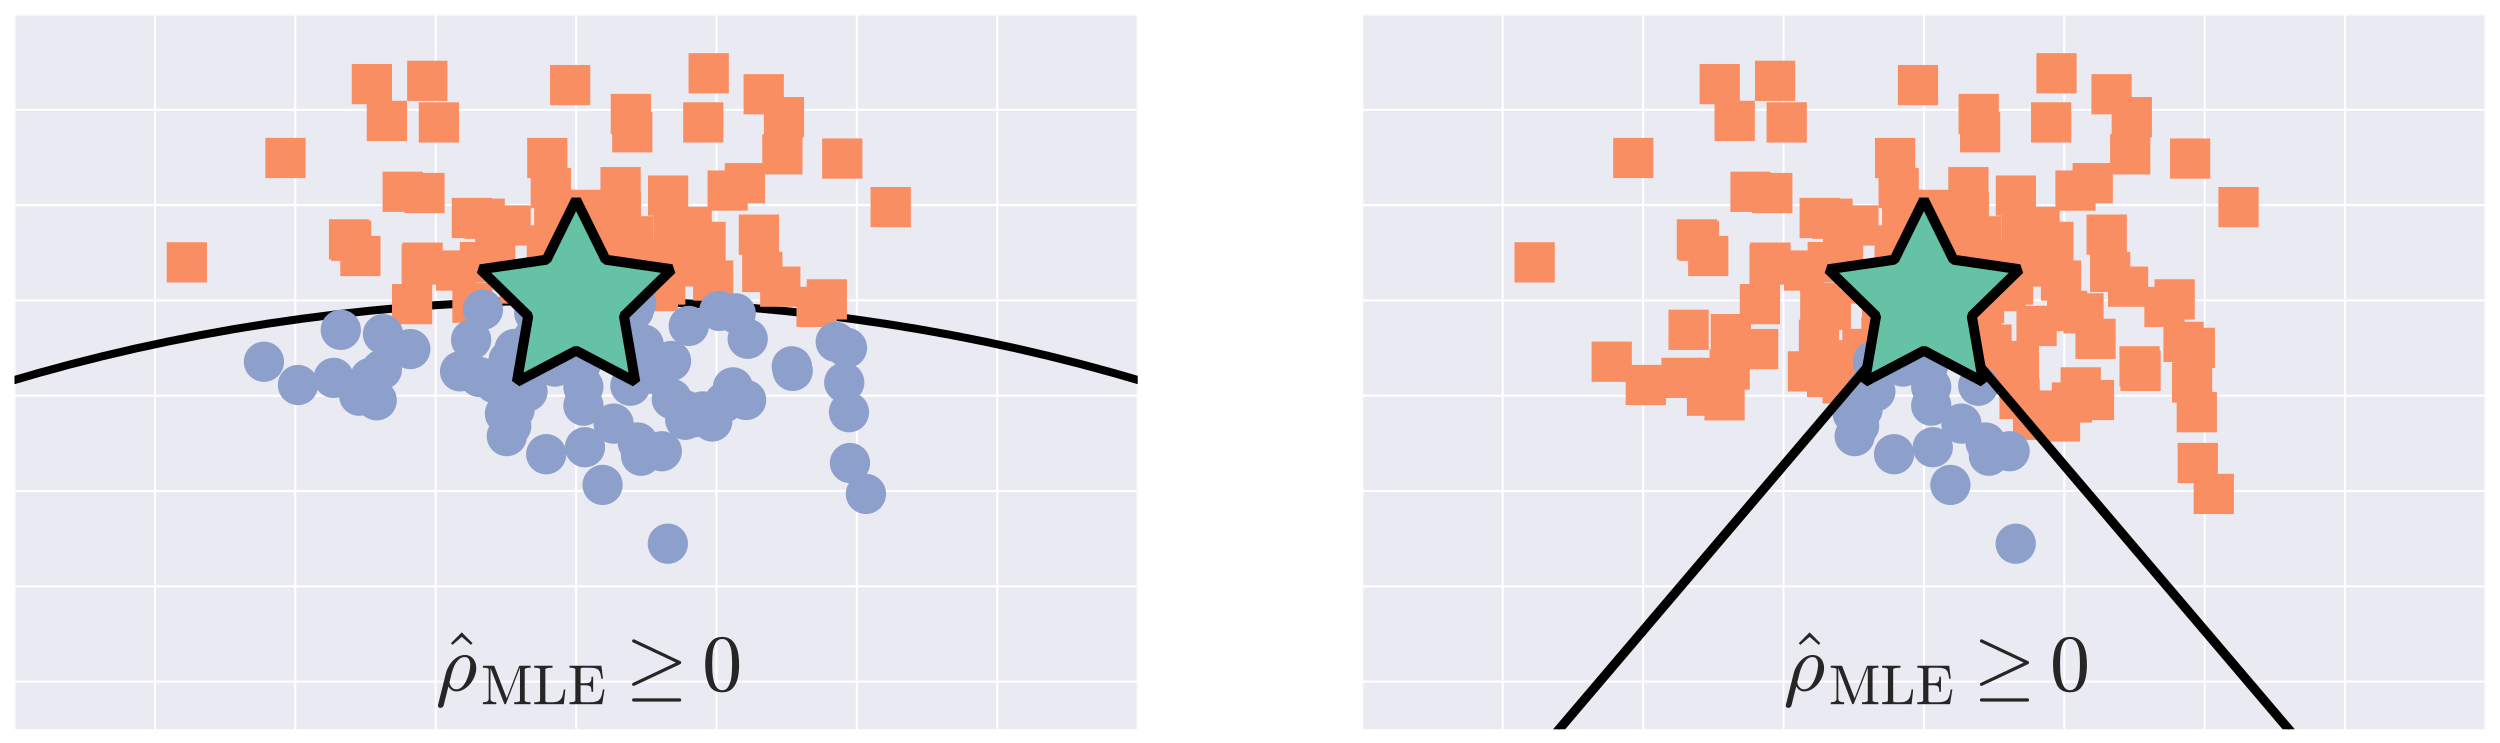 <?xml version="1.0" encoding="utf-8" standalone="no"?>
<!DOCTYPE svg PUBLIC "-//W3C//DTD SVG 1.1//EN"
  "http://www.w3.org/Graphics/SVG/1.1/DTD/svg11.dtd">
<!-- Created with matplotlib (http://matplotlib.org/) -->
<svg height="369pt" version="1.1" viewBox="0 0 1242 369" width="1242pt" xmlns="http://www.w3.org/2000/svg" xmlns:xlink="http://www.w3.org/1999/xlink">
 <defs>
  <style type="text/css">
*{stroke-linecap:butt;stroke-linejoin:round;stroke-miterlimit:100000;}
  </style>
 </defs>
 <g id="figure_1">
  <g id="patch_1">
   <path d="M 0 369.491 
L 1242 369.491 
L 1242 -0 
L 0 -0 
z
" style="fill:#ffffff;"/>
  </g>
  <g id="axes_1">
   <g id="patch_2">
    <path d="M 7.2 362.291 
L 565.2 362.291 
L 565.2 7.2 
L 7.2 7.2 
z
" style="fill:#eaeaf2;"/>
   </g>
   <g id="matplotlib.axis_1">
    <g id="xtick_1">
     <g id="line2d_1">
      <path clip-path="url(#p9b780e051a)" d="M 7.2 362.291 
L 7.2 7.2 
" style="fill:none;stroke:#ffffff;stroke-linecap:round;"/>
     </g>
     <g id="line2d_2">
      <defs>
       <path d="M 0 0 
L 0 0 
" id="me0ce43b287" style="stroke:#262626;"/>
      </defs>
      <g>
       <use style="fill:#262626;stroke:#262626;" x="7.2" xlink:href="#me0ce43b287" y="362.291"/>
      </g>
     </g>
     <g id="line2d_3">
      <g>
       <use style="fill:#262626;stroke:#262626;" x="7.2" xlink:href="#me0ce43b287" y="7.2"/>
      </g>
     </g>
    </g>
    <g id="xtick_2">
     <g id="line2d_4">
      <path clip-path="url(#p9b780e051a)" d="M 76.95 362.291 
L 76.95 7.2 
" style="fill:none;stroke:#ffffff;stroke-linecap:round;"/>
     </g>
     <g id="line2d_5">
      <g>
       <use style="fill:#262626;stroke:#262626;" x="76.95" xlink:href="#me0ce43b287" y="362.291"/>
      </g>
     </g>
     <g id="line2d_6">
      <g>
       <use style="fill:#262626;stroke:#262626;" x="76.95" xlink:href="#me0ce43b287" y="7.2"/>
      </g>
     </g>
    </g>
    <g id="xtick_3">
     <g id="line2d_7">
      <path clip-path="url(#p9b780e051a)" d="M 146.7 362.291 
L 146.7 7.2 
" style="fill:none;stroke:#ffffff;stroke-linecap:round;"/>
     </g>
     <g id="line2d_8">
      <g>
       <use style="fill:#262626;stroke:#262626;" x="146.7" xlink:href="#me0ce43b287" y="362.291"/>
      </g>
     </g>
     <g id="line2d_9">
      <g>
       <use style="fill:#262626;stroke:#262626;" x="146.7" xlink:href="#me0ce43b287" y="7.2"/>
      </g>
     </g>
    </g>
    <g id="xtick_4">
     <g id="line2d_10">
      <path clip-path="url(#p9b780e051a)" d="M 216.45 362.291 
L 216.45 7.2 
" style="fill:none;stroke:#ffffff;stroke-linecap:round;"/>
     </g>
     <g id="line2d_11">
      <g>
       <use style="fill:#262626;stroke:#262626;" x="216.45" xlink:href="#me0ce43b287" y="362.291"/>
      </g>
     </g>
     <g id="line2d_12">
      <g>
       <use style="fill:#262626;stroke:#262626;" x="216.45" xlink:href="#me0ce43b287" y="7.2"/>
      </g>
     </g>
    </g>
    <g id="xtick_5">
     <g id="line2d_13">
      <path clip-path="url(#p9b780e051a)" d="M 286.2 362.291 
L 286.2 7.2 
" style="fill:none;stroke:#ffffff;stroke-linecap:round;"/>
     </g>
     <g id="line2d_14">
      <g>
       <use style="fill:#262626;stroke:#262626;" x="286.2" xlink:href="#me0ce43b287" y="362.291"/>
      </g>
     </g>
     <g id="line2d_15">
      <g>
       <use style="fill:#262626;stroke:#262626;" x="286.2" xlink:href="#me0ce43b287" y="7.2"/>
      </g>
     </g>
    </g>
    <g id="xtick_6">
     <g id="line2d_16">
      <path clip-path="url(#p9b780e051a)" d="M 355.95 362.291 
L 355.95 7.2 
" style="fill:none;stroke:#ffffff;stroke-linecap:round;"/>
     </g>
     <g id="line2d_17">
      <g>
       <use style="fill:#262626;stroke:#262626;" x="355.95" xlink:href="#me0ce43b287" y="362.291"/>
      </g>
     </g>
     <g id="line2d_18">
      <g>
       <use style="fill:#262626;stroke:#262626;" x="355.95" xlink:href="#me0ce43b287" y="7.2"/>
      </g>
     </g>
    </g>
    <g id="xtick_7">
     <g id="line2d_19">
      <path clip-path="url(#p9b780e051a)" d="M 425.7 362.291 
L 425.7 7.2 
" style="fill:none;stroke:#ffffff;stroke-linecap:round;"/>
     </g>
     <g id="line2d_20">
      <g>
       <use style="fill:#262626;stroke:#262626;" x="425.7" xlink:href="#me0ce43b287" y="362.291"/>
      </g>
     </g>
     <g id="line2d_21">
      <g>
       <use style="fill:#262626;stroke:#262626;" x="425.7" xlink:href="#me0ce43b287" y="7.2"/>
      </g>
     </g>
    </g>
    <g id="xtick_8">
     <g id="line2d_22">
      <path clip-path="url(#p9b780e051a)" d="M 495.45 362.291 
L 495.45 7.2 
" style="fill:none;stroke:#ffffff;stroke-linecap:round;"/>
     </g>
     <g id="line2d_23">
      <g>
       <use style="fill:#262626;stroke:#262626;" x="495.45" xlink:href="#me0ce43b287" y="362.291"/>
      </g>
     </g>
     <g id="line2d_24">
      <g>
       <use style="fill:#262626;stroke:#262626;" x="495.45" xlink:href="#me0ce43b287" y="7.2"/>
      </g>
     </g>
    </g>
    <g id="xtick_9">
     <g id="line2d_25">
      <path clip-path="url(#p9b780e051a)" d="M 565.2 362.291 
L 565.2 7.2 
" style="fill:none;stroke:#ffffff;stroke-linecap:round;"/>
     </g>
     <g id="line2d_26">
      <g>
       <use style="fill:#262626;stroke:#262626;" x="565.2" xlink:href="#me0ce43b287" y="362.291"/>
      </g>
     </g>
     <g id="line2d_27">
      <g>
       <use style="fill:#262626;stroke:#262626;" x="565.2" xlink:href="#me0ce43b287" y="7.2"/>
      </g>
     </g>
    </g>
   </g>
   <g id="matplotlib.axis_2">
    <g id="ytick_1">
     <g id="line2d_28">
      <path clip-path="url(#p9b780e051a)" d="M 7.2 338.618 
L 565.2 338.618 
" style="fill:none;stroke:#ffffff;stroke-linecap:round;"/>
     </g>
     <g id="line2d_29">
      <g>
       <use style="fill:#262626;stroke:#262626;" x="7.2" xlink:href="#me0ce43b287" y="338.618"/>
      </g>
     </g>
     <g id="line2d_30">
      <g>
       <use style="fill:#262626;stroke:#262626;" x="565.2" xlink:href="#me0ce43b287" y="338.618"/>
      </g>
     </g>
    </g>
    <g id="ytick_2">
     <g id="line2d_31">
      <path clip-path="url(#p9b780e051a)" d="M 7.2 291.273 
L 565.2 291.273 
" style="fill:none;stroke:#ffffff;stroke-linecap:round;"/>
     </g>
     <g id="line2d_32">
      <g>
       <use style="fill:#262626;stroke:#262626;" x="7.2" xlink:href="#me0ce43b287" y="291.273"/>
      </g>
     </g>
     <g id="line2d_33">
      <g>
       <use style="fill:#262626;stroke:#262626;" x="565.2" xlink:href="#me0ce43b287" y="291.273"/>
      </g>
     </g>
    </g>
    <g id="ytick_3">
     <g id="line2d_34">
      <path clip-path="url(#p9b780e051a)" d="M 7.2 243.927 
L 565.2 243.927 
" style="fill:none;stroke:#ffffff;stroke-linecap:round;"/>
     </g>
     <g id="line2d_35">
      <g>
       <use style="fill:#262626;stroke:#262626;" x="7.2" xlink:href="#me0ce43b287" y="243.927"/>
      </g>
     </g>
     <g id="line2d_36">
      <g>
       <use style="fill:#262626;stroke:#262626;" x="565.2" xlink:href="#me0ce43b287" y="243.927"/>
      </g>
     </g>
    </g>
    <g id="ytick_4">
     <g id="line2d_37">
      <path clip-path="url(#p9b780e051a)" d="M 7.2 196.582 
L 565.2 196.582 
" style="fill:none;stroke:#ffffff;stroke-linecap:round;"/>
     </g>
     <g id="line2d_38">
      <g>
       <use style="fill:#262626;stroke:#262626;" x="7.2" xlink:href="#me0ce43b287" y="196.582"/>
      </g>
     </g>
     <g id="line2d_39">
      <g>
       <use style="fill:#262626;stroke:#262626;" x="565.2" xlink:href="#me0ce43b287" y="196.582"/>
      </g>
     </g>
    </g>
    <g id="ytick_5">
     <g id="line2d_40">
      <path clip-path="url(#p9b780e051a)" d="M 7.2 149.236 
L 565.2 149.236 
" style="fill:none;stroke:#ffffff;stroke-linecap:round;"/>
     </g>
     <g id="line2d_41">
      <g>
       <use style="fill:#262626;stroke:#262626;" x="7.2" xlink:href="#me0ce43b287" y="149.236"/>
      </g>
     </g>
     <g id="line2d_42">
      <g>
       <use style="fill:#262626;stroke:#262626;" x="565.2" xlink:href="#me0ce43b287" y="149.236"/>
      </g>
     </g>
    </g>
    <g id="ytick_6">
     <g id="line2d_43">
      <path clip-path="url(#p9b780e051a)" d="M 7.2 101.891 
L 565.2 101.891 
" style="fill:none;stroke:#ffffff;stroke-linecap:round;"/>
     </g>
     <g id="line2d_44">
      <g>
       <use style="fill:#262626;stroke:#262626;" x="7.2" xlink:href="#me0ce43b287" y="101.891"/>
      </g>
     </g>
     <g id="line2d_45">
      <g>
       <use style="fill:#262626;stroke:#262626;" x="565.2" xlink:href="#me0ce43b287" y="101.891"/>
      </g>
     </g>
    </g>
    <g id="ytick_7">
     <g id="line2d_46">
      <path clip-path="url(#p9b780e051a)" d="M 7.2 54.545 
L 565.2 54.545 
" style="fill:none;stroke:#ffffff;stroke-linecap:round;"/>
     </g>
     <g id="line2d_47">
      <g>
       <use style="fill:#262626;stroke:#262626;" x="7.2" xlink:href="#me0ce43b287" y="54.545"/>
      </g>
     </g>
     <g id="line2d_48">
      <g>
       <use style="fill:#262626;stroke:#262626;" x="565.2" xlink:href="#me0ce43b287" y="54.545"/>
      </g>
     </g>
    </g>
    <g id="ytick_8">
     <g id="line2d_49">
      <path clip-path="url(#p9b780e051a)" d="M 7.2 7.2 
L 565.2 7.2 
" style="fill:none;stroke:#ffffff;stroke-linecap:round;"/>
     </g>
     <g id="line2d_50">
      <g>
       <use style="fill:#262626;stroke:#262626;" x="7.2" xlink:href="#me0ce43b287" y="7.2"/>
      </g>
     </g>
     <g id="line2d_51">
      <g>
       <use style="fill:#262626;stroke:#262626;" x="565.2" xlink:href="#me0ce43b287" y="7.2"/>
      </g>
     </g>
    </g>
   </g>
   <g id="patch_3">
    <path clip-path="url(#p9b780e051a)" d="M 286.2 1096.145 
C 471.179 1096.145 648.607 1046.259 779.407 957.474 
C 910.207 868.688 983.7 748.253 983.7 622.691 
C 983.7 497.129 910.207 376.693 779.407 287.908 
C 648.607 199.123 471.179 149.236 286.2 149.236 
C 101.221 149.236 -76.207 199.123 -207.007 287.908 
C -337.807 376.693 -411.3 497.129 -411.3 622.691 
C -411.3 748.253 -337.807 868.688 -207.007 957.474 
C -76.207 1046.259 101.221 1096.145 286.2 1096.145 
" style="fill:none;stroke:#000000;stroke-linejoin:miter;stroke-width:4.0;"/>
   </g>
   <g id="line2d_52">
    <defs>
     <path d="M -10 10 
L 10 10 
L 10 -10 
L -10 -10 
z
" id="mc1b4415c9c"/>
    </defs>
    <g>
     <use style="fill:#fa8e63;" x="314.111" xlink:href="#mc1b4415c9c" y="65.717"/>
     <use style="fill:#fa8e63;" x="442.502" xlink:href="#mc1b4415c9c" y="102.898"/>
     <use style="fill:#fa8e63;" x="218.035" xlink:href="#mc1b4415c9c" y="60.816"/>
     <use style="fill:#fa8e63;" x="275.643" xlink:href="#mc1b4415c9c" y="104.254"/>
     <use style="fill:#fa8e63;" x="387.636" xlink:href="#mc1b4415c9c" y="142.417"/>
     <use style="fill:#fa8e63;" x="294.687" xlink:href="#mc1b4415c9c" y="113.205"/>
     <use style="fill:#fa8e63;" x="309.474" xlink:href="#mc1b4415c9c" y="128.221"/>
     <use style="fill:#fa8e63;" x="271.89" xlink:href="#mc1b4415c9c" y="78.499"/>
     <use style="fill:#fa8e63;" x="226.627" xlink:href="#mc1b4415c9c" y="134.414"/>
     <use style="fill:#fa8e63;" x="234.434" xlink:href="#mc1b4415c9c" y="108.309"/>
     <use style="fill:#fa8e63;" x="184.758" xlink:href="#mc1b4415c9c" y="41.774"/>
     <use style="fill:#fa8e63;" x="273.144" xlink:href="#mc1b4415c9c" y="147.07"/>
     <use style="fill:#fa8e63;" x="388.688" xlink:href="#mc1b4415c9c" y="76.666"/>
     <use style="fill:#fa8e63;" x="312.577" xlink:href="#mc1b4415c9c" y="141.9"/>
     <use style="fill:#fa8e63;" x="370.066" xlink:href="#mc1b4415c9c" y="90.988"/>
     <use style="fill:#fa8e63;" x="307.297" xlink:href="#mc1b4415c9c" y="146.087"/>
     <use style="fill:#fa8e63;" x="258.176" xlink:href="#mc1b4415c9c" y="140.836"/>
     <use style="fill:#fa8e63;" x="295.197" xlink:href="#mc1b4415c9c" y="114.717"/>
     <use style="fill:#fa8e63;" x="200.071" xlink:href="#mc1b4415c9c" y="95.291"/>
     <use style="fill:#fa8e63;" x="238.434" xlink:href="#mc1b4415c9c" y="130.187"/>
     <use style="fill:#fa8e63;" x="179.047" xlink:href="#mc1b4415c9c" y="127.189"/>
     <use style="fill:#fa8e63;" x="418.438" xlink:href="#mc1b4415c9c" y="78.774"/>
     <use style="fill:#fa8e63;" x="273.65" xlink:href="#mc1b4415c9c" y="93.427"/>
     <use style="fill:#fa8e63;" x="354.321" xlink:href="#mc1b4415c9c" y="139.375"/>
     <use style="fill:#fa8e63;" x="335.483" xlink:href="#mc1b4415c9c" y="132.364"/>
     <use style="fill:#fa8e63;" x="410.764" xlink:href="#mc1b4415c9c" y="148.739"/>
     <use style="fill:#fa8e63;" x="314.239" xlink:href="#mc1b4415c9c" y="143.228"/>
     <use style="fill:#fa8e63;" x="192.194" xlink:href="#mc1b4415c9c" y="60.078"/>
     <use style="fill:#fa8e63;" x="389.466" xlink:href="#mc1b4415c9c" y="58.194"/>
     <use style="fill:#fa8e63;" x="349.397" xlink:href="#mc1b4415c9c" y="60.816"/>
     <use style="fill:#fa8e63;" x="275.388" xlink:href="#mc1b4415c9c" y="104.388"/>
     <use style="fill:#fa8e63;" x="350.524" xlink:href="#mc1b4415c9c" y="120.162"/>
     <use style="fill:#fa8e63;" x="209.517" xlink:href="#mc1b4415c9c" y="131.414"/>
     <use style="fill:#fa8e63;" x="378.715" xlink:href="#mc1b4415c9c" y="135.116"/>
     <use style="fill:#fa8e63;" x="314.62" xlink:href="#mc1b4415c9c" y="117.406"/>
     <use style="fill:#fa8e63;" x="271.671" xlink:href="#mc1b4415c9c" y="121.937"/>
     <use style="fill:#fa8e63;" x="209.959" xlink:href="#mc1b4415c9c" y="130.487"/>
     <use style="fill:#fa8e63;" x="330.493" xlink:href="#mc1b4415c9c" y="141.345"/>
     <use style="fill:#fa8e63;" x="352.077" xlink:href="#mc1b4415c9c" y="36.405"/>
     <use style="fill:#fa8e63;" x="405.706" xlink:href="#mc1b4415c9c" y="152.467"/>
     <use style="fill:#fa8e63;" x="210.875" xlink:href="#mc1b4415c9c" y="95.895"/>
     <use style="fill:#fa8e63;" x="292.307" xlink:href="#mc1b4415c9c" y="104.286"/>
     <use style="fill:#fa8e63;" x="308.307" xlink:href="#mc1b4415c9c" y="92.989"/>
     <use style="fill:#fa8e63;" x="308.431" xlink:href="#mc1b4415c9c" y="105.638"/>
     <use style="fill:#fa8e63;" x="240.791" xlink:href="#mc1b4415c9c" y="108.669"/>
     <use style="fill:#fa8e63;" x="174.456" xlink:href="#mc1b4415c9c" y="119.634"/>
     <use style="fill:#fa8e63;" x="204.725" xlink:href="#mc1b4415c9c" y="151.096"/>
     <use style="fill:#fa8e63;" x="274.235" xlink:href="#mc1b4415c9c" y="124.462"/>
     <use style="fill:#fa8e63;" x="343.639" xlink:href="#mc1b4415c9c" y="112.696"/>
     <use style="fill:#fa8e63;" x="379.423" xlink:href="#mc1b4415c9c" y="46.817"/>
     <use style="fill:#fa8e63;" x="331.905" xlink:href="#mc1b4415c9c" y="97.172"/>
     <use style="fill:#fa8e63;" x="173.417" xlink:href="#mc1b4415c9c" y="118.929"/>
     <use style="fill:#fa8e63;" x="234.722" xlink:href="#mc1b4415c9c" y="150.388"/>
     <use style="fill:#fa8e63;" x="279.354" xlink:href="#mc1b4415c9c" y="135.983"/>
     <use style="fill:#fa8e63;" x="308.326" xlink:href="#mc1b4415c9c" y="106.144"/>
     <use style="fill:#fa8e63;" x="253.667" xlink:href="#mc1b4415c9c" y="112.007"/>
     <use style="fill:#fa8e63;" x="283.253" xlink:href="#mc1b4415c9c" y="42.268"/>
     <use style="fill:#fa8e63;" x="302.395" xlink:href="#mc1b4415c9c" y="141.826"/>
     <use style="fill:#fa8e63;" x="141.819" xlink:href="#mc1b4415c9c" y="78.479"/>
     <use style="fill:#fa8e63;" x="333.414" xlink:href="#mc1b4415c9c" y="129.055"/>
     <use style="fill:#fa8e63;" x="361.503" xlink:href="#mc1b4415c9c" y="94.679"/>
     <use style="fill:#fa8e63;" x="246.039" xlink:href="#mc1b4415c9c" y="124.566"/>
     <use style="fill:#fa8e63;" x="263.927" xlink:href="#mc1b4415c9c" y="142.516"/>
     <use style="fill:#fa8e63;" x="334.659" xlink:href="#mc1b4415c9c" y="116.495"/>
     <use style="fill:#fa8e63;" x="292.367" xlink:href="#mc1b4415c9c" y="124.433"/>
     <use style="fill:#fa8e63;" x="92.812" xlink:href="#mc1b4415c9c" y="130.343"/>
     <use style="fill:#fa8e63;" x="313.409" xlink:href="#mc1b4415c9c" y="56.633"/>
     <use style="fill:#fa8e63;" x="278.102" xlink:href="#mc1b4415c9c" y="125.86"/>
     <use style="fill:#fa8e63;" x="328.667" xlink:href="#mc1b4415c9c" y="135.679"/>
     <use style="fill:#fa8e63;" x="377.004" xlink:href="#mc1b4415c9c" y="116.577"/>
     <use style="fill:#fa8e63;" x="212.264" xlink:href="#mc1b4415c9c" y="40.156"/>
     <use style="fill:#fa8e63;" x="326.861" xlink:href="#mc1b4415c9c" y="144.61"/>
    </g>
   </g>
   <g id="line2d_53">
    <defs>
     <path d="M 0 10 
C 2.652 10 5.196 8.946 7.071 7.071 
C 8.946 5.196 10 2.652 10 0 
C 10 -2.652 8.946 -5.196 7.071 -7.071 
C 5.196 -8.946 2.652 -10 0 -10 
C -2.652 -10 -5.196 -8.946 -7.071 -7.071 
C -8.946 -5.196 -10 -2.652 -10 0 
C -10 2.652 -8.946 5.196 -7.071 7.071 
C -5.196 8.946 -2.652 10 0 10 
z
" id="md3d2d0fe66"/>
    </defs>
    <g>
     <use style="fill:#8da0cb;" x="314.839" xlink:href="#md3d2d0fe66" y="154.123"/>
     <use style="fill:#8da0cb;" x="331.79" xlink:href="#md3d2d0fe66" y="270.109"/>
     <use style="fill:#8da0cb;" x="148.039" xlink:href="#md3d2d0fe66" y="191.269"/>
     <use style="fill:#8da0cb;" x="297.105" xlink:href="#md3d2d0fe66" y="165.708"/>
     <use style="fill:#8da0cb;" x="265.114" xlink:href="#md3d2d0fe66" y="167.575"/>
     <use style="fill:#8da0cb;" x="187.154" xlink:href="#md3d2d0fe66" y="198.881"/>
     <use style="fill:#8da0cb;" x="422.267" xlink:href="#md3d2d0fe66" y="230.021"/>
     <use style="fill:#8da0cb;" x="255.644" xlink:href="#md3d2d0fe66" y="173.366"/>
     <use style="fill:#8da0cb;" x="340.43" xlink:href="#md3d2d0fe66" y="208.551"/>
     <use style="fill:#8da0cb;" x="271.361" xlink:href="#md3d2d0fe66" y="225.647"/>
     <use style="fill:#8da0cb;" x="313.186" xlink:href="#md3d2d0fe66" y="191.633"/>
     <use style="fill:#8da0cb;" x="203.851" xlink:href="#md3d2d0fe66" y="173.421"/>
     <use style="fill:#8da0cb;" x="316.076" xlink:href="#md3d2d0fe66" y="150.571"/>
     <use style="fill:#8da0cb;" x="260.899" xlink:href="#md3d2d0fe66" y="179.269"/>
     <use style="fill:#8da0cb;" x="261.121" xlink:href="#md3d2d0fe66" y="181.074"/>
     <use style="fill:#8da0cb;" x="165.792" xlink:href="#md3d2d0fe66" y="187.735"/>
     <use style="fill:#8da0cb;" x="318.479" xlink:href="#md3d2d0fe66" y="226.419"/>
     <use style="fill:#8da0cb;" x="289.823" xlink:href="#md3d2d0fe66" y="192.193"/>
     <use style="fill:#8da0cb;" x="245.825" xlink:href="#md3d2d0fe66" y="190.465"/>
     <use style="fill:#8da0cb;" x="290.118" xlink:href="#md3d2d0fe66" y="163.987"/>
     <use style="fill:#8da0cb;" x="349.033" xlink:href="#md3d2d0fe66" y="204.401"/>
     <use style="fill:#8da0cb;" x="359.748" xlink:href="#md3d2d0fe66" y="199.932"/>
     <use style="fill:#8da0cb;" x="371.466" xlink:href="#md3d2d0fe66" y="168.325"/>
     <use style="fill:#8da0cb;" x="353.815" xlink:href="#md3d2d0fe66" y="209.388"/>
     <use style="fill:#8da0cb;" x="421.768" xlink:href="#md3d2d0fe66" y="204.778"/>
     <use style="fill:#8da0cb;" x="234.065" xlink:href="#md3d2d0fe66" y="168.819"/>
     <use style="fill:#8da0cb;" x="419.427" xlink:href="#md3d2d0fe66" y="190.011"/>
     <use style="fill:#8da0cb;" x="342.171" xlink:href="#md3d2d0fe66" y="161.925"/>
     <use style="fill:#8da0cb;" x="275.763" xlink:href="#md3d2d0fe66" y="182.121"/>
     <use style="fill:#8da0cb;" x="415.186" xlink:href="#md3d2d0fe66" y="169.839"/>
     <use style="fill:#8da0cb;" x="323.813" xlink:href="#md3d2d0fe66" y="185.688"/>
     <use style="fill:#8da0cb;" x="288.42" xlink:href="#md3d2d0fe66" y="181.163"/>
     <use style="fill:#8da0cb;" x="333.381" xlink:href="#md3d2d0fe66" y="179.341"/>
     <use style="fill:#8da0cb;" x="316.848" xlink:href="#md3d2d0fe66" y="219.841"/>
     <use style="fill:#8da0cb;" x="364.112" xlink:href="#md3d2d0fe66" y="192.454"/>
     <use style="fill:#8da0cb;" x="254.004" xlink:href="#md3d2d0fe66" y="211.539"/>
     <use style="fill:#8da0cb;" x="228.556" xlink:href="#md3d2d0fe66" y="184.497"/>
     <use style="fill:#8da0cb;" x="239.922" xlink:href="#md3d2d0fe66" y="153.898"/>
     <use style="fill:#8da0cb;" x="255.662" xlink:href="#md3d2d0fe66" y="203.564"/>
     <use style="fill:#8da0cb;" x="420.785" xlink:href="#md3d2d0fe66" y="172.816"/>
     <use style="fill:#8da0cb;" x="345.094" xlink:href="#md3d2d0fe66" y="207.255"/>
     <use style="fill:#8da0cb;" x="178.452" xlink:href="#md3d2d0fe66" y="196.592"/>
     <use style="fill:#8da0cb;" x="333.741" xlink:href="#md3d2d0fe66" y="198.203"/>
     <use style="fill:#8da0cb;" x="238.104" xlink:href="#md3d2d0fe66" y="187.274"/>
     <use style="fill:#8da0cb;" x="287.419" xlink:href="#md3d2d0fe66" y="170.804"/>
     <use style="fill:#8da0cb;" x="190.297" xlink:href="#md3d2d0fe66" y="165.996"/>
     <use style="fill:#8da0cb;" x="131.118" xlink:href="#md3d2d0fe66" y="179.709"/>
     <use style="fill:#8da0cb;" x="289.839" xlink:href="#md3d2d0fe66" y="201.524"/>
     <use style="fill:#8da0cb;" x="393.825" xlink:href="#md3d2d0fe66" y="184.251"/>
     <use style="fill:#8da0cb;" x="304.827" xlink:href="#md3d2d0fe66" y="210.447"/>
     <use style="fill:#8da0cb;" x="269.503" xlink:href="#md3d2d0fe66" y="166.715"/>
     <use style="fill:#8da0cb;" x="257.599" xlink:href="#md3d2d0fe66" y="193.952"/>
     <use style="fill:#8da0cb;" x="312.646" xlink:href="#md3d2d0fe66" y="150.042"/>
     <use style="fill:#8da0cb;" x="262.068" xlink:href="#md3d2d0fe66" y="194.496"/>
     <use style="fill:#8da0cb;" x="319.783" xlink:href="#md3d2d0fe66" y="171.186"/>
     <use style="fill:#8da0cb;" x="290.613" xlink:href="#md3d2d0fe66" y="222.186"/>
     <use style="fill:#8da0cb;" x="269.605" xlink:href="#md3d2d0fe66" y="177.517"/>
     <use style="fill:#8da0cb;" x="251.791" xlink:href="#md3d2d0fe66" y="216.659"/>
     <use style="fill:#8da0cb;" x="315.219" xlink:href="#md3d2d0fe66" y="174.938"/>
     <use style="fill:#8da0cb;" x="340.689" xlink:href="#md3d2d0fe66" y="203.976"/>
     <use style="fill:#8da0cb;" x="258.49" xlink:href="#md3d2d0fe66" y="179.416"/>
     <use style="fill:#8da0cb;" x="265.429" xlink:href="#md3d2d0fe66" y="155.528"/>
     <use style="fill:#8da0cb;" x="169.299" xlink:href="#md3d2d0fe66" y="163.867"/>
     <use style="fill:#8da0cb;" x="183.917" xlink:href="#md3d2d0fe66" y="187.745"/>
     <use style="fill:#8da0cb;" x="189.71" xlink:href="#md3d2d0fe66" y="183.59"/>
     <use style="fill:#8da0cb;" x="328.774" xlink:href="#md3d2d0fe66" y="224.181"/>
     <use style="fill:#8da0cb;" x="250.85" xlink:href="#md3d2d0fe66" y="205.523"/>
     <use style="fill:#8da0cb;" x="282.533" xlink:href="#md3d2d0fe66" y="177.469"/>
     <use style="fill:#8da0cb;" x="299.367" xlink:href="#md3d2d0fe66" y="240.91"/>
     <use style="fill:#8da0cb;" x="292.994" xlink:href="#md3d2d0fe66" y="163.955"/>
     <use style="fill:#8da0cb;" x="258.931" xlink:href="#md3d2d0fe66" y="180.125"/>
     <use style="fill:#8da0cb;" x="430.198" xlink:href="#md3d2d0fe66" y="245.38"/>
     <use style="fill:#8da0cb;" x="357.357" xlink:href="#md3d2d0fe66" y="154.47"/>
     <use style="fill:#8da0cb;" x="393.362" xlink:href="#md3d2d0fe66" y="182.002"/>
     <use style="fill:#8da0cb;" x="370.677" xlink:href="#md3d2d0fe66" y="198.724"/>
     <use style="fill:#8da0cb;" x="252.648" xlink:href="#md3d2d0fe66" y="178.973"/>
     <use style="fill:#8da0cb;" x="365.498" xlink:href="#md3d2d0fe66" y="155.673"/>
     <use style="fill:#8da0cb;" x="312.011" xlink:href="#md3d2d0fe66" y="168.148"/>
    </g>
   </g>
   <g id="patch_4">
    <path d="M 7.2 7.2 
L 565.2 7.2 
" style="fill:none;"/>
   </g>
   <g id="patch_5">
    <path d="M 565.2 362.291 
L 565.2 7.2 
" style="fill:none;"/>
   </g>
   <g id="patch_6">
    <path d="M 7.2 362.291 
L 565.2 362.291 
" style="fill:none;"/>
   </g>
   <g id="patch_7">
    <path d="M 7.2 362.291 
L 7.2 7.2 
" style="fill:none;"/>
   </g>
   <g id="text_1">
    <!-- $\hat{\rho}_{\mathrm{MLE}} \geq 0$ -->
    <defs>
     <path d="M 13.484 53.812 
L 11.531 55.906 
L 25 69.391 
L 38.375 55.906 
L 36.375 53.812 
L 25 63.812 
z
" id="Cmr10-5e"/>
     <path d="M 3.078 0 
L 3.078 3.516 
Q 13.375 3.516 13.375 6.688 
L 13.375 61.625 
Q 13.375 64.797 3.078 64.797 
L 3.078 68.312 
L 35.5 68.312 
L 35.5 64.797 
Q 22.703 64.797 22.703 61.625 
L 22.703 6.688 
Q 22.703 4.547 23.922 4.031 
Q 25.141 3.516 27.781 3.516 
L 35.5 3.516 
Q 42.969 3.516 47.016 6.25 
Q 51.078 8.984 52.75 13.688 
Q 54.438 18.406 55.328 26.219 
L 58.203 26.219 
L 55.422 0 
z
" id="Cmr10-4c"/>
     <path d="M 25 -2.203 
Q 12.75 -2.203 8.328 7.875 
Q 3.906 17.969 3.906 31.891 
Q 3.906 40.578 5.484 48.234 
Q 7.078 55.906 11.781 61.25 
Q 16.5 66.609 25 66.609 
Q 31.594 66.609 35.781 63.375 
Q 39.984 60.156 42.188 55.047 
Q 44.391 49.953 45.188 44.109 
Q 46 38.281 46 31.891 
Q 46 23.297 44.406 15.797 
Q 42.828 8.297 38.188 3.047 
Q 33.547 -2.203 25 -2.203 
M 25 0.391 
Q 30.562 0.391 33.297 6.094 
Q 36.031 11.812 36.672 18.75 
Q 37.312 25.688 37.312 33.5 
Q 37.312 41.016 36.672 47.359 
Q 36.031 53.719 33.312 58.859 
Q 30.609 64.016 25 64.016 
Q 19.344 64.016 16.609 58.828 
Q 13.875 53.656 13.234 47.328 
Q 12.594 41.016 12.594 33.5 
Q 12.594 27.938 12.859 23 
Q 13.141 18.062 14.312 12.812 
Q 15.484 7.562 18.094 3.969 
Q 20.703 0.391 25 0.391 
" id="Cmr10-30"/>
     <path d="M 3.516 0 
L 3.516 3.516 
Q 13.812 3.516 13.812 9.422 
L 13.812 61.625 
Q 13.812 64.797 3.516 64.797 
L 3.516 68.312 
L 22.406 68.312 
Q 23.641 68.312 24.031 67.188 
L 45.797 10.594 
L 67.578 67.188 
Q 67.969 68.312 69.188 68.312 
L 88.094 68.312 
L 88.094 64.797 
Q 77.781 64.797 77.781 61.625 
L 77.781 6.688 
Q 77.781 3.516 88.094 3.516 
L 88.094 0 
L 58.984 0 
L 58.984 3.516 
Q 69.281 3.516 69.281 6.688 
L 69.281 64.891 
L 44.672 1.125 
Q 44.234 0 43.016 0 
Q 41.75 0 41.312 1.125 
L 17 64.109 
L 17 9.422 
Q 17 3.516 27.297 3.516 
L 27.297 0 
z
" id="Cmr10-4d"/>
     <path d="M 2.781 -18.797 
Q 2.781 -18.219 2.875 -18.016 
L 12.797 21.922 
Q 14.203 27.297 17.641 32.438 
Q 21.094 37.594 25.969 40.891 
Q 30.859 44.188 36.281 44.188 
Q 40.625 44.188 43.875 41.922 
Q 47.125 39.656 48.75 35.969 
Q 50.391 32.281 50.391 27.875 
Q 50.391 23.047 48.406 17.875 
Q 46.438 12.703 42.938 8.406 
Q 39.453 4.109 34.906 1.484 
Q 30.375 -1.125 25.391 -1.125 
Q 22.469 -1.125 19.875 0.609 
Q 17.281 2.344 15.828 5.172 
L 9.906 -18.406 
Q 9.625 -19.828 8.453 -20.703 
Q 7.281 -21.578 5.812 -21.578 
Q 4.594 -21.578 3.688 -20.812 
Q 2.781 -20.062 2.781 -18.797 
M 25.594 1.516 
Q 30.906 1.516 34.828 6.953 
Q 38.766 12.406 40.844 19.75 
Q 42.922 27.094 42.922 32.172 
Q 42.922 35.984 41.25 38.797 
Q 39.594 41.609 36.078 41.609 
Q 31.734 41.609 28.406 38.312 
Q 25.094 35.016 23.094 30.562 
Q 21.094 26.125 19.828 21.297 
L 17.094 10.109 
Q 17.719 6.5 19.938 4 
Q 22.172 1.516 25.594 1.516 
" id="Cmmi10-bd"/>
     <path d="M 10.203 -13.719 
Q 9.375 -13.719 8.828 -13.078 
Q 8.297 -12.453 8.297 -11.719 
Q 8.297 -10.891 8.828 -10.297 
Q 9.375 -9.719 10.203 -9.719 
L 67.578 -9.719 
Q 68.359 -9.719 68.875 -10.297 
Q 69.391 -10.891 69.391 -11.719 
Q 69.391 -12.453 68.875 -13.078 
Q 68.359 -13.719 67.578 -13.719 
z
M 8.297 7.719 
Q 8.297 8.938 9.625 9.625 
L 62.703 34.719 
L 9.281 59.906 
Q 8.297 60.359 8.297 61.625 
Q 8.297 62.359 8.875 62.984 
Q 9.469 63.625 10.297 63.625 
Q 10.797 63.625 11.078 63.484 
L 68.5 36.375 
Q 69.391 35.938 69.391 34.719 
Q 69.391 33.5 68.219 32.812 
L 11.078 5.906 
Q 10.797 5.719 10.297 5.719 
Q 9.469 5.719 8.875 6.297 
Q 8.297 6.891 8.297 7.719 
" id="Cmsy10-b8"/>
     <path d="M 3.078 0 
L 3.078 3.516 
Q 13.375 3.516 13.375 6.688 
L 13.375 61.625 
Q 13.375 64.797 3.078 64.797 
L 3.078 68.312 
L 59.625 68.312 
L 62.406 45.406 
L 59.516 45.406 
Q 58.453 54.047 56.516 57.953 
Q 54.594 61.859 50.344 63.328 
Q 46.094 64.797 37.594 64.797 
L 27.781 64.797 
Q 25.984 64.797 24.969 64.641 
Q 23.969 64.5 23.328 63.797 
Q 22.703 63.094 22.703 61.625 
L 22.703 37.203 
L 30.078 37.203 
Q 35.156 37.203 37.672 38.062 
Q 40.188 38.922 41.141 41.328 
Q 42.094 43.75 42.094 48.875 
L 45.016 48.875 
L 45.016 22.016 
L 42.094 22.016 
Q 42.094 27.094 41.141 29.531 
Q 40.188 31.984 37.672 32.828 
Q 35.156 33.688 30.078 33.688 
L 22.703 33.688 
L 22.703 6.688 
Q 22.703 4.547 23.922 4.031 
Q 25.141 3.516 27.781 3.516 
L 38.375 3.516 
Q 45.312 3.516 49.578 4.609 
Q 53.859 5.719 56.219 8.281 
Q 58.594 10.844 59.891 14.922 
Q 61.188 19 62.312 26.219 
L 65.188 26.219 
L 60.984 0 
z
" id="Cmr10-45"/>
    </defs>
    <g style="fill:#262626;" transform="translate(216.45 343.353)scale(0.4 -0.4)">
     <use transform="translate(7.396 3.609)" xlink:href="#Cmr10-5e"/>
     <use transform="translate(0.0 0.734)" xlink:href="#Cmmi10-bd"/>
     <use transform="translate(56.173 -16.272)scale(0.7)" xlink:href="#Cmr10-4d"/>
     <use transform="translate(120.294 -16.272)scale(0.7)" xlink:href="#Cmr10-4c"/>
     <use transform="translate(164.044 -16.272)scale(0.7)" xlink:href="#Cmr10-45"/>
     <use transform="translate(235.592 0.734)" xlink:href="#Cmsy10-b8"/>
     <use transform="translate(330.837 0.734)" xlink:href="#Cmr10-30"/>
    </g>
   </g>
   <g id="line2d_54">
    <path clip-path="url(#p9b780e051a)" d="M 286.2 149.236 
" style="fill:none;stroke:#66c2a5;stroke-linecap:round;stroke-width:4.0;"/>
    <defs>
     <path d="M 0 -50 
L -14.695 -20.225 
L -47.553 -15.451 
L -23.776 7.725 
L -29.389 40.451 
L -0 25 
L 29.389 40.451 
L 23.776 7.725 
L 47.553 -15.451 
L 14.695 -20.225 
z
" id="m367909cd76" style="stroke:#000000;stroke-linejoin:bevel;stroke-width:5.0;"/>
    </defs>
    <g clip-path="url(#p9b780e051a)">
     <use style="fill:#66c2a5;stroke:#000000;stroke-linejoin:bevel;stroke-width:5.0;" x="286.2" xlink:href="#m367909cd76" y="149.236"/>
    </g>
   </g>
  </g>
  <g id="axes_2">
   <g id="patch_8">
    <path d="M 676.8 362.291 
L 1234.8 362.291 
L 1234.8 7.2 
L 676.8 7.2 
z
" style="fill:#eaeaf2;"/>
   </g>
   <g id="matplotlib.axis_3">
    <g id="xtick_10">
     <g id="line2d_55">
      <path clip-path="url(#p02e1a398bf)" d="M 676.8 362.291 
L 676.8 7.2 
" style="fill:none;stroke:#ffffff;stroke-linecap:round;"/>
     </g>
     <g id="line2d_56">
      <g>
       <use style="fill:#262626;stroke:#262626;" x="676.8" xlink:href="#me0ce43b287" y="362.291"/>
      </g>
     </g>
     <g id="line2d_57">
      <g>
       <use style="fill:#262626;stroke:#262626;" x="676.8" xlink:href="#me0ce43b287" y="7.2"/>
      </g>
     </g>
    </g>
    <g id="xtick_11">
     <g id="line2d_58">
      <path clip-path="url(#p02e1a398bf)" d="M 746.55 362.291 
L 746.55 7.2 
" style="fill:none;stroke:#ffffff;stroke-linecap:round;"/>
     </g>
     <g id="line2d_59">
      <g>
       <use style="fill:#262626;stroke:#262626;" x="746.55" xlink:href="#me0ce43b287" y="362.291"/>
      </g>
     </g>
     <g id="line2d_60">
      <g>
       <use style="fill:#262626;stroke:#262626;" x="746.55" xlink:href="#me0ce43b287" y="7.2"/>
      </g>
     </g>
    </g>
    <g id="xtick_12">
     <g id="line2d_61">
      <path clip-path="url(#p02e1a398bf)" d="M 816.3 362.291 
L 816.3 7.2 
" style="fill:none;stroke:#ffffff;stroke-linecap:round;"/>
     </g>
     <g id="line2d_62">
      <g>
       <use style="fill:#262626;stroke:#262626;" x="816.3" xlink:href="#me0ce43b287" y="362.291"/>
      </g>
     </g>
     <g id="line2d_63">
      <g>
       <use style="fill:#262626;stroke:#262626;" x="816.3" xlink:href="#me0ce43b287" y="7.2"/>
      </g>
     </g>
    </g>
    <g id="xtick_13">
     <g id="line2d_64">
      <path clip-path="url(#p02e1a398bf)" d="M 886.05 362.291 
L 886.05 7.2 
" style="fill:none;stroke:#ffffff;stroke-linecap:round;"/>
     </g>
     <g id="line2d_65">
      <g>
       <use style="fill:#262626;stroke:#262626;" x="886.05" xlink:href="#me0ce43b287" y="362.291"/>
      </g>
     </g>
     <g id="line2d_66">
      <g>
       <use style="fill:#262626;stroke:#262626;" x="886.05" xlink:href="#me0ce43b287" y="7.2"/>
      </g>
     </g>
    </g>
    <g id="xtick_14">
     <g id="line2d_67">
      <path clip-path="url(#p02e1a398bf)" d="M 955.8 362.291 
L 955.8 7.2 
" style="fill:none;stroke:#ffffff;stroke-linecap:round;"/>
     </g>
     <g id="line2d_68">
      <g>
       <use style="fill:#262626;stroke:#262626;" x="955.8" xlink:href="#me0ce43b287" y="362.291"/>
      </g>
     </g>
     <g id="line2d_69">
      <g>
       <use style="fill:#262626;stroke:#262626;" x="955.8" xlink:href="#me0ce43b287" y="7.2"/>
      </g>
     </g>
    </g>
    <g id="xtick_15">
     <g id="line2d_70">
      <path clip-path="url(#p02e1a398bf)" d="M 1025.55 362.291 
L 1025.55 7.2 
" style="fill:none;stroke:#ffffff;stroke-linecap:round;"/>
     </g>
     <g id="line2d_71">
      <g>
       <use style="fill:#262626;stroke:#262626;" x="1025.55" xlink:href="#me0ce43b287" y="362.291"/>
      </g>
     </g>
     <g id="line2d_72">
      <g>
       <use style="fill:#262626;stroke:#262626;" x="1025.55" xlink:href="#me0ce43b287" y="7.2"/>
      </g>
     </g>
    </g>
    <g id="xtick_16">
     <g id="line2d_73">
      <path clip-path="url(#p02e1a398bf)" d="M 1095.3 362.291 
L 1095.3 7.2 
" style="fill:none;stroke:#ffffff;stroke-linecap:round;"/>
     </g>
     <g id="line2d_74">
      <g>
       <use style="fill:#262626;stroke:#262626;" x="1095.3" xlink:href="#me0ce43b287" y="362.291"/>
      </g>
     </g>
     <g id="line2d_75">
      <g>
       <use style="fill:#262626;stroke:#262626;" x="1095.3" xlink:href="#me0ce43b287" y="7.2"/>
      </g>
     </g>
    </g>
    <g id="xtick_17">
     <g id="line2d_76">
      <path clip-path="url(#p02e1a398bf)" d="M 1165.05 362.291 
L 1165.05 7.2 
" style="fill:none;stroke:#ffffff;stroke-linecap:round;"/>
     </g>
     <g id="line2d_77">
      <g>
       <use style="fill:#262626;stroke:#262626;" x="1165.05" xlink:href="#me0ce43b287" y="362.291"/>
      </g>
     </g>
     <g id="line2d_78">
      <g>
       <use style="fill:#262626;stroke:#262626;" x="1165.05" xlink:href="#me0ce43b287" y="7.2"/>
      </g>
     </g>
    </g>
    <g id="xtick_18">
     <g id="line2d_79">
      <path clip-path="url(#p02e1a398bf)" d="M 1234.8 362.291 
L 1234.8 7.2 
" style="fill:none;stroke:#ffffff;stroke-linecap:round;"/>
     </g>
     <g id="line2d_80">
      <g>
       <use style="fill:#262626;stroke:#262626;" x="1234.8" xlink:href="#me0ce43b287" y="362.291"/>
      </g>
     </g>
     <g id="line2d_81">
      <g>
       <use style="fill:#262626;stroke:#262626;" x="1234.8" xlink:href="#me0ce43b287" y="7.2"/>
      </g>
     </g>
    </g>
   </g>
   <g id="matplotlib.axis_4">
    <g id="ytick_9">
     <g id="line2d_82">
      <path clip-path="url(#p02e1a398bf)" d="M 676.8 338.618 
L 1234.8 338.618 
" style="fill:none;stroke:#ffffff;stroke-linecap:round;"/>
     </g>
     <g id="line2d_83">
      <g>
       <use style="fill:#262626;stroke:#262626;" x="676.8" xlink:href="#me0ce43b287" y="338.618"/>
      </g>
     </g>
     <g id="line2d_84">
      <g>
       <use style="fill:#262626;stroke:#262626;" x="1234.8" xlink:href="#me0ce43b287" y="338.618"/>
      </g>
     </g>
    </g>
    <g id="ytick_10">
     <g id="line2d_85">
      <path clip-path="url(#p02e1a398bf)" d="M 676.8 291.273 
L 1234.8 291.273 
" style="fill:none;stroke:#ffffff;stroke-linecap:round;"/>
     </g>
     <g id="line2d_86">
      <g>
       <use style="fill:#262626;stroke:#262626;" x="676.8" xlink:href="#me0ce43b287" y="291.273"/>
      </g>
     </g>
     <g id="line2d_87">
      <g>
       <use style="fill:#262626;stroke:#262626;" x="1234.8" xlink:href="#me0ce43b287" y="291.273"/>
      </g>
     </g>
    </g>
    <g id="ytick_11">
     <g id="line2d_88">
      <path clip-path="url(#p02e1a398bf)" d="M 676.8 243.927 
L 1234.8 243.927 
" style="fill:none;stroke:#ffffff;stroke-linecap:round;"/>
     </g>
     <g id="line2d_89">
      <g>
       <use style="fill:#262626;stroke:#262626;" x="676.8" xlink:href="#me0ce43b287" y="243.927"/>
      </g>
     </g>
     <g id="line2d_90">
      <g>
       <use style="fill:#262626;stroke:#262626;" x="1234.8" xlink:href="#me0ce43b287" y="243.927"/>
      </g>
     </g>
    </g>
    <g id="ytick_12">
     <g id="line2d_91">
      <path clip-path="url(#p02e1a398bf)" d="M 676.8 196.582 
L 1234.8 196.582 
" style="fill:none;stroke:#ffffff;stroke-linecap:round;"/>
     </g>
     <g id="line2d_92">
      <g>
       <use style="fill:#262626;stroke:#262626;" x="676.8" xlink:href="#me0ce43b287" y="196.582"/>
      </g>
     </g>
     <g id="line2d_93">
      <g>
       <use style="fill:#262626;stroke:#262626;" x="1234.8" xlink:href="#me0ce43b287" y="196.582"/>
      </g>
     </g>
    </g>
    <g id="ytick_13">
     <g id="line2d_94">
      <path clip-path="url(#p02e1a398bf)" d="M 676.8 149.236 
L 1234.8 149.236 
" style="fill:none;stroke:#ffffff;stroke-linecap:round;"/>
     </g>
     <g id="line2d_95">
      <g>
       <use style="fill:#262626;stroke:#262626;" x="676.8" xlink:href="#me0ce43b287" y="149.236"/>
      </g>
     </g>
     <g id="line2d_96">
      <g>
       <use style="fill:#262626;stroke:#262626;" x="1234.8" xlink:href="#me0ce43b287" y="149.236"/>
      </g>
     </g>
    </g>
    <g id="ytick_14">
     <g id="line2d_97">
      <path clip-path="url(#p02e1a398bf)" d="M 676.8 101.891 
L 1234.8 101.891 
" style="fill:none;stroke:#ffffff;stroke-linecap:round;"/>
     </g>
     <g id="line2d_98">
      <g>
       <use style="fill:#262626;stroke:#262626;" x="676.8" xlink:href="#me0ce43b287" y="101.891"/>
      </g>
     </g>
     <g id="line2d_99">
      <g>
       <use style="fill:#262626;stroke:#262626;" x="1234.8" xlink:href="#me0ce43b287" y="101.891"/>
      </g>
     </g>
    </g>
    <g id="ytick_15">
     <g id="line2d_100">
      <path clip-path="url(#p02e1a398bf)" d="M 676.8 54.545 
L 1234.8 54.545 
" style="fill:none;stroke:#ffffff;stroke-linecap:round;"/>
     </g>
     <g id="line2d_101">
      <g>
       <use style="fill:#262626;stroke:#262626;" x="676.8" xlink:href="#me0ce43b287" y="54.545"/>
      </g>
     </g>
     <g id="line2d_102">
      <g>
       <use style="fill:#262626;stroke:#262626;" x="1234.8" xlink:href="#me0ce43b287" y="54.545"/>
      </g>
     </g>
    </g>
    <g id="ytick_16">
     <g id="line2d_103">
      <path clip-path="url(#p02e1a398bf)" d="M 676.8 7.2 
L 1234.8 7.2 
" style="fill:none;stroke:#ffffff;stroke-linecap:round;"/>
     </g>
     <g id="line2d_104">
      <g>
       <use style="fill:#262626;stroke:#262626;" x="676.8" xlink:href="#me0ce43b287" y="7.2"/>
      </g>
     </g>
     <g id="line2d_105">
      <g>
       <use style="fill:#262626;stroke:#262626;" x="1234.8" xlink:href="#me0ce43b287" y="7.2"/>
      </g>
     </g>
    </g>
   </g>
   <g id="line2d_106">
    <g>
     <use style="fill:#fa8e63;" x="983.711" xlink:href="#mc1b4415c9c" y="65.717"/>
     <use style="fill:#fa8e63;" x="1112.102" xlink:href="#mc1b4415c9c" y="102.898"/>
     <use style="fill:#fa8e63;" x="887.635" xlink:href="#mc1b4415c9c" y="60.816"/>
     <use style="fill:#fa8e63;" x="945.243" xlink:href="#mc1b4415c9c" y="104.254"/>
     <use style="fill:#fa8e63;" x="984.439" xlink:href="#mc1b4415c9c" y="154.123"/>
     <use style="fill:#fa8e63;" x="1057.236" xlink:href="#mc1b4415c9c" y="142.417"/>
     <use style="fill:#fa8e63;" x="964.287" xlink:href="#mc1b4415c9c" y="113.205"/>
     <use style="fill:#fa8e63;" x="979.074" xlink:href="#mc1b4415c9c" y="128.221"/>
     <use style="fill:#fa8e63;" x="941.49" xlink:href="#mc1b4415c9c" y="78.499"/>
     <use style="fill:#fa8e63;" x="896.227" xlink:href="#mc1b4415c9c" y="134.414"/>
     <use style="fill:#fa8e63;" x="904.034" xlink:href="#mc1b4415c9c" y="108.309"/>
     <use style="fill:#fa8e63;" x="854.358" xlink:href="#mc1b4415c9c" y="41.774"/>
     <use style="fill:#fa8e63;" x="942.744" xlink:href="#mc1b4415c9c" y="147.07"/>
     <use style="fill:#fa8e63;" x="1058.288" xlink:href="#mc1b4415c9c" y="76.666"/>
     <use style="fill:#fa8e63;" x="982.177" xlink:href="#mc1b4415c9c" y="141.9"/>
     <use style="fill:#fa8e63;" x="817.639" xlink:href="#mc1b4415c9c" y="191.269"/>
     <use style="fill:#fa8e63;" x="1039.666" xlink:href="#mc1b4415c9c" y="90.988"/>
     <use style="fill:#fa8e63;" x="934.714" xlink:href="#mc1b4415c9c" y="167.575"/>
     <use style="fill:#fa8e63;" x="856.754" xlink:href="#mc1b4415c9c" y="198.881"/>
     <use style="fill:#fa8e63;" x="1091.867" xlink:href="#mc1b4415c9c" y="230.021"/>
     <use style="fill:#fa8e63;" x="925.244" xlink:href="#mc1b4415c9c" y="173.366"/>
     <use style="fill:#fa8e63;" x="1010.03" xlink:href="#mc1b4415c9c" y="208.551"/>
     <use style="fill:#fa8e63;" x="873.451" xlink:href="#mc1b4415c9c" y="173.421"/>
     <use style="fill:#fa8e63;" x="985.676" xlink:href="#mc1b4415c9c" y="150.571"/>
     <use style="fill:#fa8e63;" x="976.897" xlink:href="#mc1b4415c9c" y="146.087"/>
     <use style="fill:#fa8e63;" x="835.392" xlink:href="#mc1b4415c9c" y="187.735"/>
     <use style="fill:#fa8e63;" x="927.776" xlink:href="#mc1b4415c9c" y="140.836"/>
     <use style="fill:#fa8e63;" x="964.797" xlink:href="#mc1b4415c9c" y="114.717"/>
     <use style="fill:#fa8e63;" x="869.671" xlink:href="#mc1b4415c9c" y="95.291"/>
     <use style="fill:#fa8e63;" x="908.034" xlink:href="#mc1b4415c9c" y="130.187"/>
     <use style="fill:#fa8e63;" x="915.425" xlink:href="#mc1b4415c9c" y="190.465"/>
     <use style="fill:#fa8e63;" x="1018.633" xlink:href="#mc1b4415c9c" y="204.401"/>
     <use style="fill:#fa8e63;" x="848.647" xlink:href="#mc1b4415c9c" y="127.189"/>
     <use style="fill:#fa8e63;" x="1088.038" xlink:href="#mc1b4415c9c" y="78.774"/>
     <use style="fill:#fa8e63;" x="943.25" xlink:href="#mc1b4415c9c" y="93.427"/>
     <use style="fill:#fa8e63;" x="1029.348" xlink:href="#mc1b4415c9c" y="199.932"/>
     <use style="fill:#fa8e63;" x="1041.066" xlink:href="#mc1b4415c9c" y="168.325"/>
     <use style="fill:#fa8e63;" x="1023.921" xlink:href="#mc1b4415c9c" y="139.375"/>
     <use style="fill:#fa8e63;" x="1005.083" xlink:href="#mc1b4415c9c" y="132.364"/>
     <use style="fill:#fa8e63;" x="1080.364" xlink:href="#mc1b4415c9c" y="148.739"/>
     <use style="fill:#fa8e63;" x="983.839" xlink:href="#mc1b4415c9c" y="143.228"/>
     <use style="fill:#fa8e63;" x="861.794" xlink:href="#mc1b4415c9c" y="60.078"/>
     <use style="fill:#fa8e63;" x="1023.415" xlink:href="#mc1b4415c9c" y="209.388"/>
     <use style="fill:#fa8e63;" x="1091.368" xlink:href="#mc1b4415c9c" y="204.778"/>
     <use style="fill:#fa8e63;" x="903.665" xlink:href="#mc1b4415c9c" y="168.819"/>
     <use style="fill:#fa8e63;" x="1059.066" xlink:href="#mc1b4415c9c" y="58.194"/>
     <use style="fill:#fa8e63;" x="1018.997" xlink:href="#mc1b4415c9c" y="60.816"/>
     <use style="fill:#fa8e63;" x="1089.027" xlink:href="#mc1b4415c9c" y="190.011"/>
     <use style="fill:#fa8e63;" x="1011.771" xlink:href="#mc1b4415c9c" y="161.925"/>
     <use style="fill:#fa8e63;" x="944.988" xlink:href="#mc1b4415c9c" y="104.388"/>
     <use style="fill:#fa8e63;" x="1020.124" xlink:href="#mc1b4415c9c" y="120.162"/>
     <use style="fill:#fa8e63;" x="879.117" xlink:href="#mc1b4415c9c" y="131.414"/>
     <use style="fill:#fa8e63;" x="1048.315" xlink:href="#mc1b4415c9c" y="135.116"/>
     <use style="fill:#fa8e63;" x="1084.786" xlink:href="#mc1b4415c9c" y="169.839"/>
     <use style="fill:#fa8e63;" x="984.22" xlink:href="#mc1b4415c9c" y="117.406"/>
     <use style="fill:#fa8e63;" x="993.413" xlink:href="#mc1b4415c9c" y="185.688"/>
     <use style="fill:#fa8e63;" x="1002.981" xlink:href="#mc1b4415c9c" y="179.341"/>
     <use style="fill:#fa8e63;" x="941.271" xlink:href="#mc1b4415c9c" y="121.937"/>
     <use style="fill:#fa8e63;" x="879.559" xlink:href="#mc1b4415c9c" y="130.487"/>
     <use style="fill:#fa8e63;" x="1000.093" xlink:href="#mc1b4415c9c" y="141.345"/>
     <use style="fill:#fa8e63;" x="1021.677" xlink:href="#mc1b4415c9c" y="36.405"/>
     <use style="fill:#fa8e63;" x="1033.712" xlink:href="#mc1b4415c9c" y="192.454"/>
     <use style="fill:#fa8e63;" x="1075.306" xlink:href="#mc1b4415c9c" y="152.467"/>
     <use style="fill:#fa8e63;" x="898.156" xlink:href="#mc1b4415c9c" y="184.497"/>
     <use style="fill:#fa8e63;" x="909.522" xlink:href="#mc1b4415c9c" y="153.898"/>
     <use style="fill:#fa8e63;" x="880.475" xlink:href="#mc1b4415c9c" y="95.895"/>
     <use style="fill:#fa8e63;" x="1090.385" xlink:href="#mc1b4415c9c" y="172.816"/>
     <use style="fill:#fa8e63;" x="961.907" xlink:href="#mc1b4415c9c" y="104.286"/>
     <use style="fill:#fa8e63;" x="1014.694" xlink:href="#mc1b4415c9c" y="207.255"/>
     <use style="fill:#fa8e63;" x="848.052" xlink:href="#mc1b4415c9c" y="196.592"/>
     <use style="fill:#fa8e63;" x="977.907" xlink:href="#mc1b4415c9c" y="92.989"/>
     <use style="fill:#fa8e63;" x="978.031" xlink:href="#mc1b4415c9c" y="105.638"/>
     <use style="fill:#fa8e63;" x="910.391" xlink:href="#mc1b4415c9c" y="108.669"/>
     <use style="fill:#fa8e63;" x="1003.341" xlink:href="#mc1b4415c9c" y="198.203"/>
     <use style="fill:#fa8e63;" x="907.704" xlink:href="#mc1b4415c9c" y="187.274"/>
     <use style="fill:#fa8e63;" x="859.897" xlink:href="#mc1b4415c9c" y="165.996"/>
     <use style="fill:#fa8e63;" x="800.718" xlink:href="#mc1b4415c9c" y="179.709"/>
     <use style="fill:#fa8e63;" x="844.056" xlink:href="#mc1b4415c9c" y="119.634"/>
     <use style="fill:#fa8e63;" x="1063.425" xlink:href="#mc1b4415c9c" y="184.251"/>
     <use style="fill:#fa8e63;" x="874.325" xlink:href="#mc1b4415c9c" y="151.096"/>
     <use style="fill:#fa8e63;" x="943.835" xlink:href="#mc1b4415c9c" y="124.462"/>
     <use style="fill:#fa8e63;" x="1013.239" xlink:href="#mc1b4415c9c" y="112.696"/>
     <use style="fill:#fa8e63;" x="1049.023" xlink:href="#mc1b4415c9c" y="46.817"/>
     <use style="fill:#fa8e63;" x="939.103" xlink:href="#mc1b4415c9c" y="166.715"/>
     <use style="fill:#fa8e63;" x="1001.505" xlink:href="#mc1b4415c9c" y="97.172"/>
     <use style="fill:#fa8e63;" x="843.017" xlink:href="#mc1b4415c9c" y="118.929"/>
     <use style="fill:#fa8e63;" x="904.322" xlink:href="#mc1b4415c9c" y="150.388"/>
     <use style="fill:#fa8e63;" x="948.954" xlink:href="#mc1b4415c9c" y="135.983"/>
     <use style="fill:#fa8e63;" x="977.926" xlink:href="#mc1b4415c9c" y="106.144"/>
     <use style="fill:#fa8e63;" x="923.267" xlink:href="#mc1b4415c9c" y="112.007"/>
     <use style="fill:#fa8e63;" x="982.246" xlink:href="#mc1b4415c9c" y="150.042"/>
     <use style="fill:#fa8e63;" x="952.853" xlink:href="#mc1b4415c9c" y="42.268"/>
     <use style="fill:#fa8e63;" x="989.383" xlink:href="#mc1b4415c9c" y="171.186"/>
     <use style="fill:#fa8e63;" x="971.995" xlink:href="#mc1b4415c9c" y="141.826"/>
     <use style="fill:#fa8e63;" x="984.819" xlink:href="#mc1b4415c9c" y="174.938"/>
     <use style="fill:#fa8e63;" x="1010.289" xlink:href="#mc1b4415c9c" y="203.976"/>
     <use style="fill:#fa8e63;" x="811.419" xlink:href="#mc1b4415c9c" y="78.479"/>
     <use style="fill:#fa8e63;" x="1003.014" xlink:href="#mc1b4415c9c" y="129.055"/>
     <use style="fill:#fa8e63;" x="928.09" xlink:href="#mc1b4415c9c" y="179.416"/>
     <use style="fill:#fa8e63;" x="935.029" xlink:href="#mc1b4415c9c" y="155.528"/>
     <use style="fill:#fa8e63;" x="838.899" xlink:href="#mc1b4415c9c" y="163.867"/>
     <use style="fill:#fa8e63;" x="1031.103" xlink:href="#mc1b4415c9c" y="94.679"/>
     <use style="fill:#fa8e63;" x="853.517" xlink:href="#mc1b4415c9c" y="187.745"/>
     <use style="fill:#fa8e63;" x="915.639" xlink:href="#mc1b4415c9c" y="124.566"/>
     <use style="fill:#fa8e63;" x="933.527" xlink:href="#mc1b4415c9c" y="142.516"/>
     <use style="fill:#fa8e63;" x="1004.259" xlink:href="#mc1b4415c9c" y="116.495"/>
     <use style="fill:#fa8e63;" x="859.31" xlink:href="#mc1b4415c9c" y="183.59"/>
     <use style="fill:#fa8e63;" x="961.967" xlink:href="#mc1b4415c9c" y="124.433"/>
     <use style="fill:#fa8e63;" x="762.412" xlink:href="#mc1b4415c9c" y="130.343"/>
     <use style="fill:#fa8e63;" x="983.009" xlink:href="#mc1b4415c9c" y="56.633"/>
     <use style="fill:#fa8e63;" x="928.531" xlink:href="#mc1b4415c9c" y="180.125"/>
     <use style="fill:#fa8e63;" x="947.702" xlink:href="#mc1b4415c9c" y="125.86"/>
     <use style="fill:#fa8e63;" x="1099.798" xlink:href="#mc1b4415c9c" y="245.38"/>
     <use style="fill:#fa8e63;" x="1026.957" xlink:href="#mc1b4415c9c" y="154.47"/>
     <use style="fill:#fa8e63;" x="1062.962" xlink:href="#mc1b4415c9c" y="182.002"/>
     <use style="fill:#fa8e63;" x="998.267" xlink:href="#mc1b4415c9c" y="135.679"/>
     <use style="fill:#fa8e63;" x="1040.277" xlink:href="#mc1b4415c9c" y="198.724"/>
     <use style="fill:#fa8e63;" x="1046.604" xlink:href="#mc1b4415c9c" y="116.577"/>
     <use style="fill:#fa8e63;" x="922.248" xlink:href="#mc1b4415c9c" y="178.973"/>
     <use style="fill:#fa8e63;" x="881.864" xlink:href="#mc1b4415c9c" y="40.156"/>
     <use style="fill:#fa8e63;" x="1035.098" xlink:href="#mc1b4415c9c" y="155.673"/>
     <use style="fill:#fa8e63;" x="996.461" xlink:href="#mc1b4415c9c" y="144.61"/>
     <use style="fill:#fa8e63;" x="981.611" xlink:href="#mc1b4415c9c" y="168.148"/>
    </g>
   </g>
   <g id="line2d_107">
    <g>
     <use style="fill:#8da0cb;" x="1001.39" xlink:href="#md3d2d0fe66" y="270.109"/>
     <use style="fill:#8da0cb;" x="966.705" xlink:href="#md3d2d0fe66" y="165.708"/>
     <use style="fill:#8da0cb;" x="940.961" xlink:href="#md3d2d0fe66" y="225.647"/>
     <use style="fill:#8da0cb;" x="982.786" xlink:href="#md3d2d0fe66" y="191.633"/>
     <use style="fill:#8da0cb;" x="930.499" xlink:href="#md3d2d0fe66" y="179.269"/>
     <use style="fill:#8da0cb;" x="930.721" xlink:href="#md3d2d0fe66" y="181.074"/>
     <use style="fill:#8da0cb;" x="988.079" xlink:href="#md3d2d0fe66" y="226.419"/>
     <use style="fill:#8da0cb;" x="959.423" xlink:href="#md3d2d0fe66" y="192.193"/>
     <use style="fill:#8da0cb;" x="959.718" xlink:href="#md3d2d0fe66" y="163.987"/>
     <use style="fill:#8da0cb;" x="945.363" xlink:href="#md3d2d0fe66" y="182.121"/>
     <use style="fill:#8da0cb;" x="958.02" xlink:href="#md3d2d0fe66" y="181.163"/>
     <use style="fill:#8da0cb;" x="986.448" xlink:href="#md3d2d0fe66" y="219.841"/>
     <use style="fill:#8da0cb;" x="923.604" xlink:href="#md3d2d0fe66" y="211.539"/>
     <use style="fill:#8da0cb;" x="925.262" xlink:href="#md3d2d0fe66" y="203.564"/>
     <use style="fill:#8da0cb;" x="957.019" xlink:href="#md3d2d0fe66" y="170.804"/>
     <use style="fill:#8da0cb;" x="959.439" xlink:href="#md3d2d0fe66" y="201.524"/>
     <use style="fill:#8da0cb;" x="974.427" xlink:href="#md3d2d0fe66" y="210.447"/>
     <use style="fill:#8da0cb;" x="927.199" xlink:href="#md3d2d0fe66" y="193.952"/>
     <use style="fill:#8da0cb;" x="931.668" xlink:href="#md3d2d0fe66" y="194.496"/>
     <use style="fill:#8da0cb;" x="960.213" xlink:href="#md3d2d0fe66" y="222.186"/>
     <use style="fill:#8da0cb;" x="939.205" xlink:href="#md3d2d0fe66" y="177.517"/>
     <use style="fill:#8da0cb;" x="921.391" xlink:href="#md3d2d0fe66" y="216.659"/>
     <use style="fill:#8da0cb;" x="998.374" xlink:href="#md3d2d0fe66" y="224.181"/>
     <use style="fill:#8da0cb;" x="920.45" xlink:href="#md3d2d0fe66" y="205.523"/>
     <use style="fill:#8da0cb;" x="952.133" xlink:href="#md3d2d0fe66" y="177.469"/>
     <use style="fill:#8da0cb;" x="968.967" xlink:href="#md3d2d0fe66" y="240.91"/>
     <use style="fill:#8da0cb;" x="962.594" xlink:href="#md3d2d0fe66" y="163.955"/>
    </g>
   </g>
   <g id="patch_9">
    <path d="M 676.8 7.2 
L 1234.8 7.2 
" style="fill:none;"/>
   </g>
   <g id="patch_10">
    <path d="M 1234.8 362.291 
L 1234.8 7.2 
" style="fill:none;"/>
   </g>
   <g id="patch_11">
    <path d="M 676.8 362.291 
L 1234.8 362.291 
" style="fill:none;"/>
   </g>
   <g id="patch_12">
    <path d="M 676.8 362.291 
L 676.8 7.2 
" style="fill:none;"/>
   </g>
   <g id="text_2">
    <!-- $\hat{\rho}_{\mathrm{MLE}} \geq 0$ -->
    <g style="fill:#262626;" transform="translate(886.05 343.353)scale(0.4 -0.4)">
     <use transform="translate(7.396 3.609)" xlink:href="#Cmr10-5e"/>
     <use transform="translate(0.0 0.734)" xlink:href="#Cmmi10-bd"/>
     <use transform="translate(56.173 -16.272)scale(0.7)" xlink:href="#Cmr10-4d"/>
     <use transform="translate(120.294 -16.272)scale(0.7)" xlink:href="#Cmr10-4c"/>
     <use transform="translate(164.044 -16.272)scale(0.7)" xlink:href="#Cmr10-45"/>
     <use transform="translate(235.592 0.734)" xlink:href="#Cmsy10-b8"/>
     <use transform="translate(330.837 0.734)" xlink:href="#Cmr10-30"/>
    </g>
   </g>
   <g id="patch_13">
    <path clip-path="url(#p02e1a398bf)" d="M 1175.513 407.551 
L 1159.009 397.618 
L 1164.748 395.369 
L 955.498 149.355 
L 956.102 149.118 
L 1165.352 395.132 
L 1171.091 392.883 
z
" style="stroke:#000000;stroke-linejoin:miter;stroke-width:4.0;"/>
   </g>
   <g id="patch_14">
    <path clip-path="url(#p02e1a398bf)" d="M 736.087 407.551 
L 740.509 392.883 
L 746.248 395.132 
L 955.498 149.118 
L 956.102 149.355 
L 746.852 395.369 
L 752.591 397.618 
z
" style="stroke:#000000;stroke-linejoin:miter;stroke-width:4.0;"/>
   </g>
   <g id="line2d_108">
    <path clip-path="url(#p02e1a398bf)" d="M 955.8 149.236 
" style="fill:none;stroke:#66c2a5;stroke-linecap:round;stroke-width:4.0;"/>
    <g clip-path="url(#p02e1a398bf)">
     <use style="fill:#66c2a5;stroke:#000000;stroke-linejoin:bevel;stroke-width:5.0;" x="955.8" xlink:href="#m367909cd76" y="149.236"/>
    </g>
   </g>
  </g>
 </g>
 <defs>
  <clipPath id="p9b780e051a">
   <rect height="355.091" width="558.0" x="7.2" y="7.2"/>
  </clipPath>
  <clipPath id="p02e1a398bf">
   <rect height="355.091" width="558.0" x="676.8" y="7.2"/>
  </clipPath>
 </defs>
</svg>
